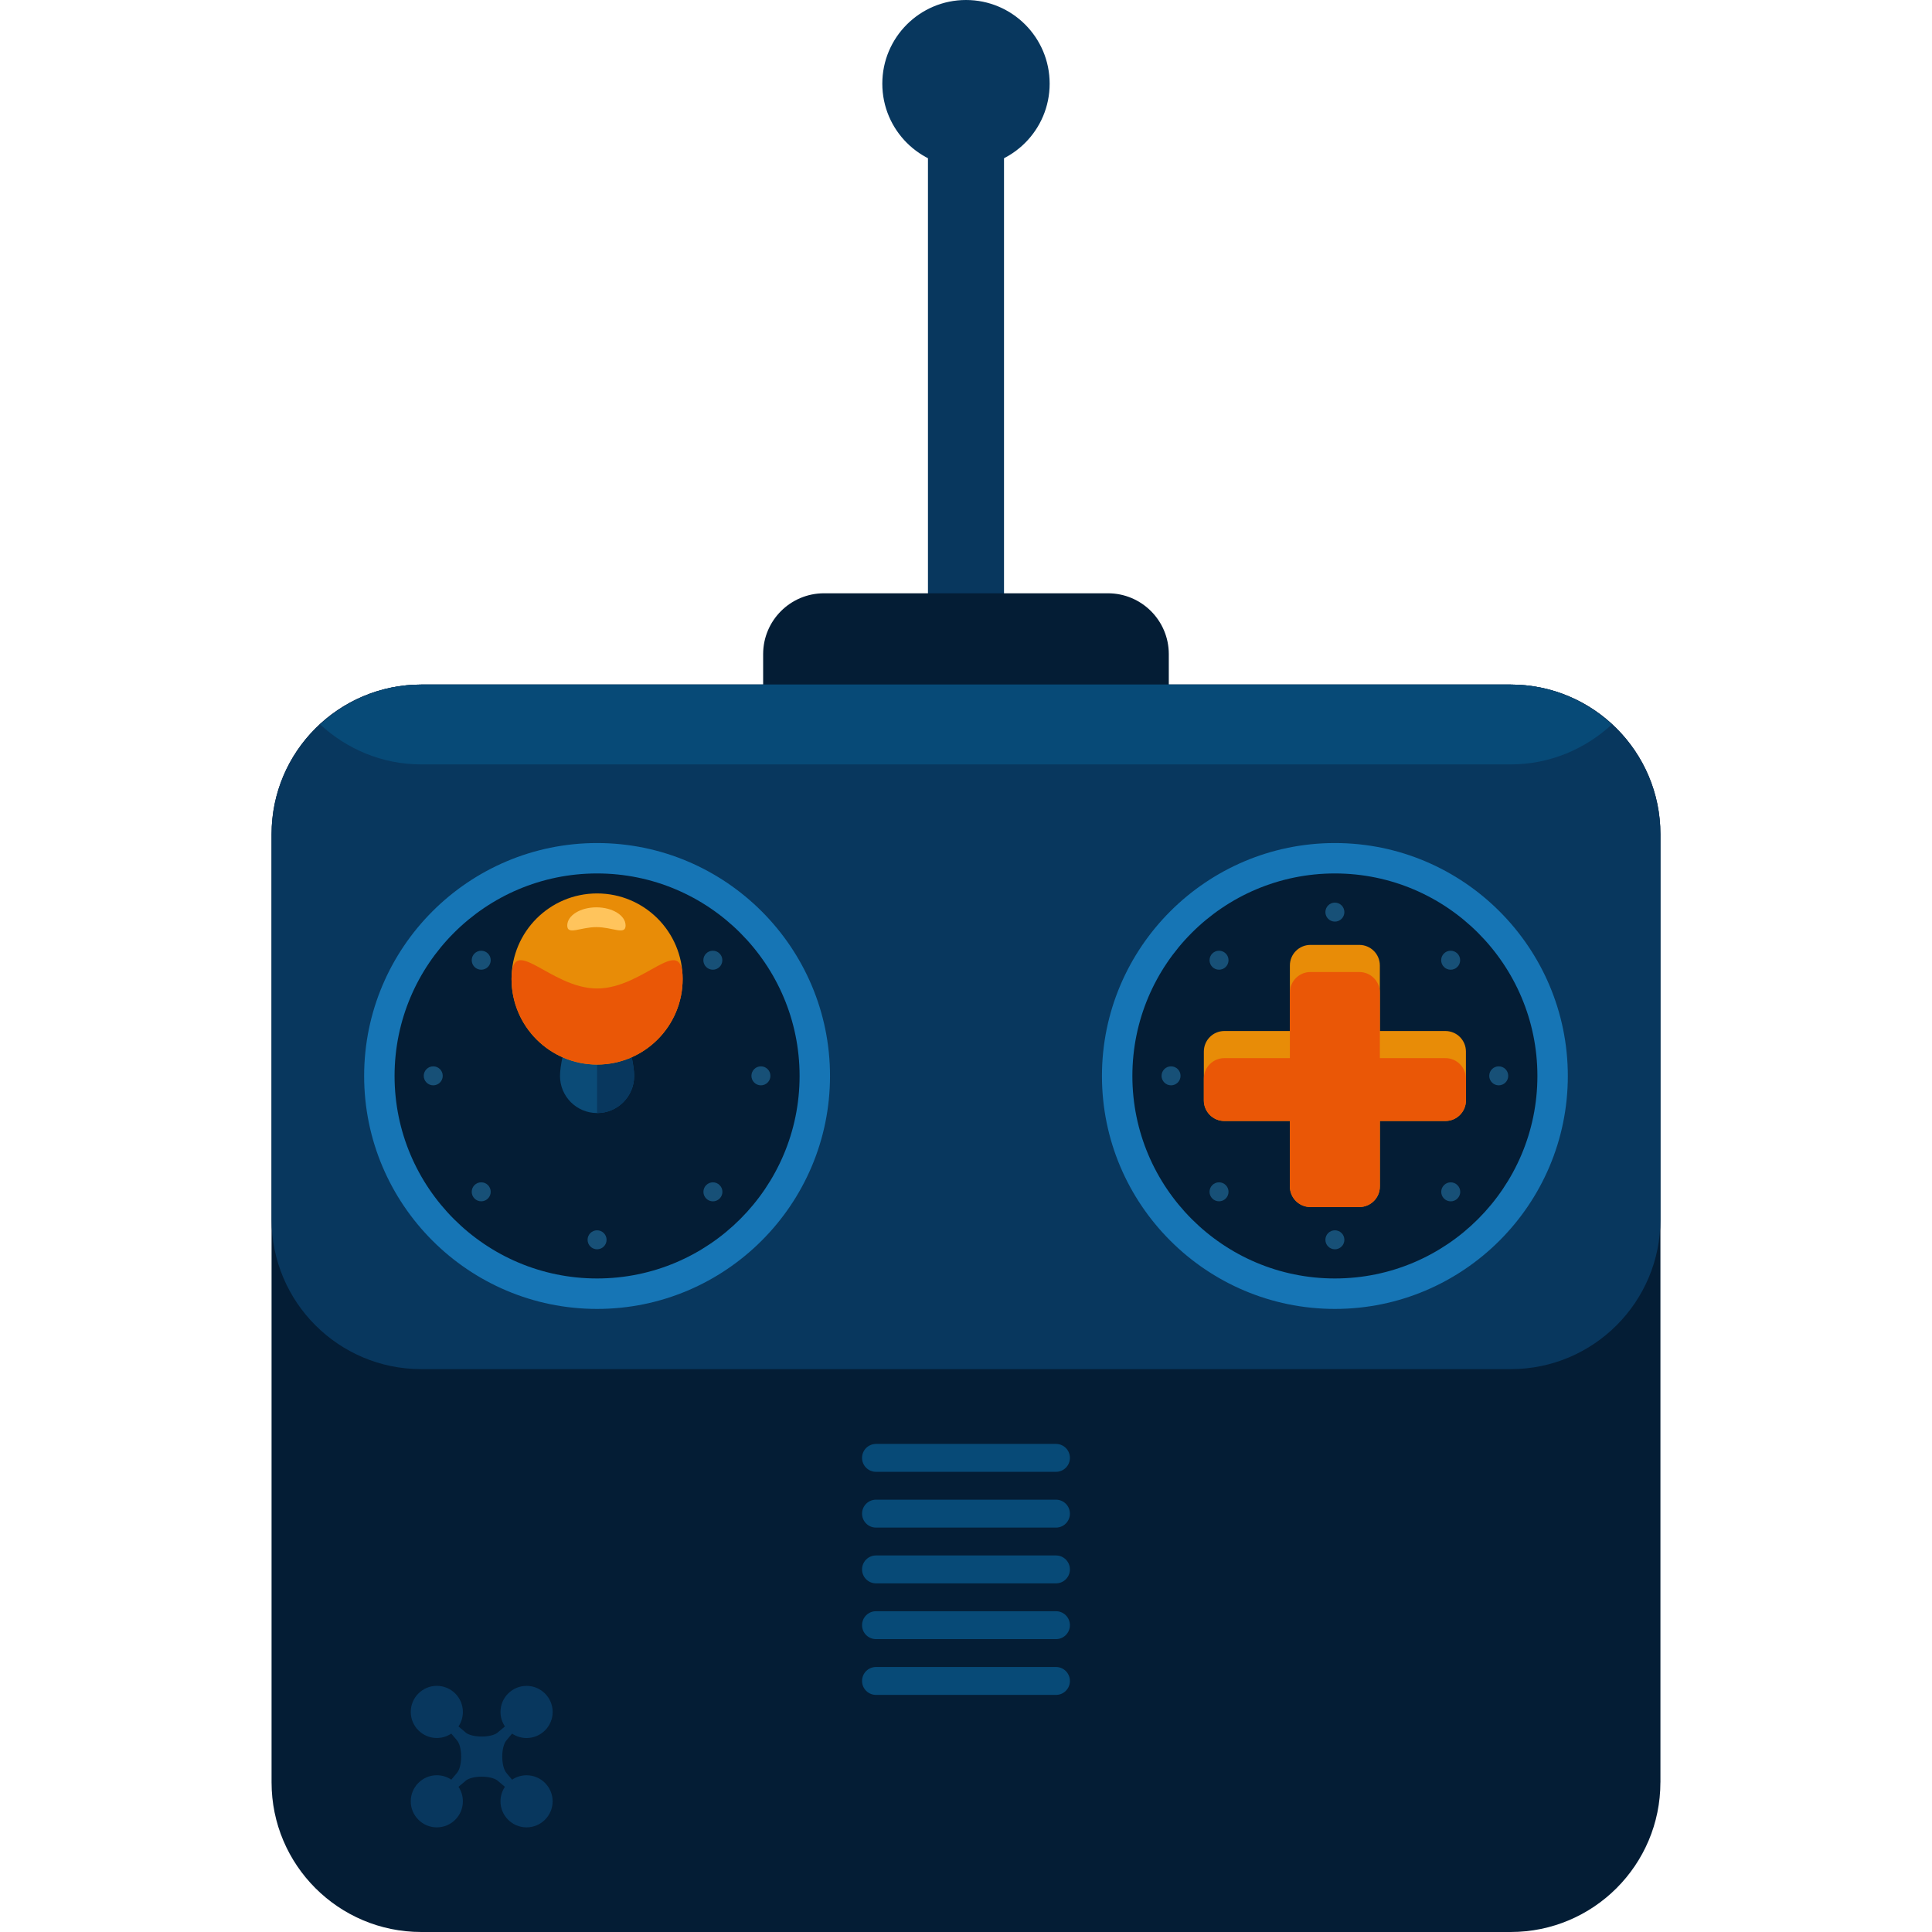 <?xml version="1.0" encoding="iso-8859-1"?>
<!-- Generator: Adobe Illustrator 19.0.0, SVG Export Plug-In . SVG Version: 6.00 Build 0)  -->
<svg version="1.1" id="Layer_1" xmlns="http://www.w3.org/2000/svg" xmlns:xlink="http://www.w3.org/1999/xlink" x="0px" y="0px"
	 viewBox="0 0 500.185 500.185" style="enable-background:new 0 0 500.185 500.185;" xml:space="preserve">
<path style="fill:#08375E;" d="M259.935,210.708c0,5.435-4.411,9.846-9.846,9.846l0,0c-5.435,0-9.846-4.411-9.846-9.846V33.477
	c0-5.435,4.411-9.846,9.846-9.846l0,0c5.435,0,9.846,4.411,9.846,9.846V210.708z"/>
<g>
	<path style="fill:#041D35;" d="M302.596,212.677c0,8.696-7.05,15.754-15.754,15.754h-73.515c-8.696,0-15.754-7.058-15.754-15.754
		v-43.323c0-8.696,7.058-15.754,15.754-15.754h73.515c8.704,0,15.754,7.058,15.754,15.754V212.677z"/>
	<path style="fill:#041D35;" d="M429.871,461.43c0,21.402-17.353,38.754-38.754,38.754H109.06
		c-21.402,0-38.754-17.353-38.754-38.754V215.985c0-21.402,17.353-38.754,38.754-38.754h282.065
		c21.402,0,38.754,17.353,38.754,38.754V461.43H429.871z"/>
</g>
<path style="fill:#08375E;" d="M391.117,177.231H109.06c-21.402,0-38.754,17.353-38.754,38.754v99.722
	c0,21.402,17.353,38.754,38.754,38.754h282.065c21.402,0,38.754-17.353,38.754-38.754v-99.722
	C429.871,194.584,412.518,177.231,391.117,177.231z"/>
<path style="fill:#074A77;" d="M109.06,177.231c-10.122,0-19.267,3.978-26.167,10.335c6.9,6.365,16.045,10.335,26.167,10.335
	h282.065c10.122,0,19.267-3.978,26.167-10.335c-6.9-6.365-16.045-10.335-26.167-10.335H109.06z"/>
<circle style="fill:#041D35;" cx="345.596" cy="278.528" r="56.367"/>
<path style="fill:#1675B5;" d="M345.596,338.873c-33.264,0-60.306-27.057-60.306-60.306c0-33.249,27.049-60.306,60.306-60.306
	s60.306,27.057,60.306,60.306C405.902,311.816,378.852,338.873,345.596,338.873z M345.596,226.131
	c-28.908,0-52.429,23.52-52.429,52.429s23.52,52.429,52.429,52.429s52.429-23.52,52.429-52.429S374.504,226.131,345.596,226.131z"/>
<path style="fill:#E88C07;" d="M374.197,266.925h-16.959v-16.967c0-2.954-2.379-5.325-5.333-5.325h-12.635
	c-2.938,0-5.325,2.371-5.325,5.325v16.967h-16.967c-2.938,0-5.309,2.371-5.309,5.325v12.642c0,2.93,2.371,5.325,5.309,5.325h16.967
	v16.959c0,2.938,2.387,5.317,5.325,5.317h12.635c2.954,0,5.333-2.379,5.333-5.317v-16.959h16.959c2.954,0,5.325-2.395,5.325-5.325
	V272.25C379.522,269.296,377.151,266.925,374.197,266.925z"/>
<path style="fill:#EA5706;" d="M374.197,273.944h-16.959v-7.026v-9.941c0-2.954-2.379-5.325-5.333-5.325h-12.635
	c-2.938,0-5.325,2.371-5.325,5.325v9.941v7.026h-16.967c-2.938,0-5.309,2.379-5.309,5.333v5.616c0,2.93,2.371,5.325,5.309,5.325
	h16.967v7.034v9.933c0,2.938,2.387,5.317,5.325,5.317h12.635c2.954,0,5.333-2.379,5.333-5.317v-9.933v-7.034h16.959
	c2.954,0,5.325-2.395,5.325-5.325v-5.616C379.522,276.322,377.151,273.944,374.197,273.944z"/>
<g>
	<circle style="fill:#175077;" cx="345.596" cy="236.142" r="2.458"/>
	<circle style="fill:#175077;" cx="345.596" cy="320.977" r="2.458"/>
	<circle style="fill:#175077;" cx="388.013" cy="278.528" r="2.458"/>
	<circle style="fill:#175077;" cx="303.179" cy="278.528" r="2.458"/>
	<circle style="fill:#175077;" cx="375.568" cy="248.596" r="2.458"/>
	<circle style="fill:#175077;" cx="315.601" cy="308.555" r="2.458"/>
	<path style="fill:#175077;" d="M373.851,310.304c-0.961-0.961-0.961-2.521,0-3.482c0.953-0.961,2.521-0.961,3.466,0
		c0.985,0.969,0.969,2.521,0,3.482C376.371,311.257,374.812,311.264,373.851,310.304z"/>
	<circle style="fill:#175077;" cx="315.601" cy="248.596" r="2.458"/>
</g>
<circle style="fill:#041D35;" cx="154.581" cy="278.528" r="56.367"/>
<path style="fill:#1675B5;" d="M154.581,338.873c-33.264,0-60.306-27.057-60.306-60.306c0-33.249,27.049-60.306,60.306-60.306
	s60.306,27.057,60.306,60.306C214.886,311.816,187.837,338.873,154.581,338.873z M154.581,226.131
	c-28.908,0-52.429,23.52-52.429,52.429s23.52,52.429,52.429,52.429s52.429-23.52,52.429-52.429S183.489,226.131,154.581,226.131z"/>
<g>
	<circle style="fill:#175077;" cx="154.581" cy="236.142" r="2.458"/>
	<circle style="fill:#175077;" cx="154.581" cy="320.977" r="2.458"/>
	<circle style="fill:#175077;" cx="196.998" cy="278.528" r="2.458"/>
	<circle style="fill:#175077;" cx="112.163" cy="278.528" r="2.458"/>
	<circle style="fill:#175077;" cx="184.552" cy="248.596" r="2.458"/>
	<circle style="fill:#175077;" cx="124.585" cy="308.555" r="2.458"/>
	<path style="fill:#175077;" d="M182.835,310.304c-0.961-0.961-0.961-2.521,0-3.482c0.945-0.961,2.521-0.961,3.466,0
		c0.985,0.969,0.969,2.521,0,3.482C185.356,311.257,183.796,311.264,182.835,310.304z"/>
	<circle style="fill:#175077;" cx="124.585" cy="248.596" r="2.458"/>
</g>
<path style="fill:#0B4B77;" d="M164.183,278.56c0,5.301-4.293,9.602-9.602,9.602c-5.309,0-9.602-4.301-9.602-9.602
	c0-5.301,4.293-19.818,9.602-19.818C159.89,258.741,164.183,273.258,164.183,278.56z"/>
<path style="fill:#08375E;" d="M154.581,258.749c5.309,0,9.602,14.517,9.602,19.818c0,5.301-4.293,9.602-9.602,9.602"/>
<circle style="fill:#E88C07;" cx="154.581" cy="253.456" r="22.15"/>
<path style="fill:#EA5706;" d="M176.738,253.456c0,12.233-9.925,22.15-22.15,22.15s-22.15-9.925-22.15-22.15
	s9.925,2.458,22.15,2.458S176.738,241.223,176.738,253.456z"/>
<path style="fill:#FFC45C;" d="M161.961,239.608c0,2.599-3.387,0.417-7.554,0.417c-4.167,0-7.546,2.182-7.546-0.417
	c0-2.599,3.379-4.703,7.546-4.703C158.574,234.906,161.961,237.009,161.961,239.608z"/>
<g>
	<path style="fill:#074A77;" d="M276.996,377.439c0,1.993-1.615,3.608-3.6,3.608h-46.6c-2.001,0-3.615-1.615-3.615-3.608l0,0
		c0-2.001,1.615-3.615,3.615-3.615h46.6C275.381,373.823,276.996,375.438,276.996,377.439L276.996,377.439z"/>
	<path style="fill:#074A77;" d="M276.996,391.877c0,1.993-1.615,3.608-3.6,3.608h-46.6c-2.001,0-3.615-1.615-3.615-3.608l0,0
		c0-2.001,1.615-3.616,3.615-3.616h46.6C275.381,388.261,276.996,389.876,276.996,391.877L276.996,391.877z"/>
	<path style="fill:#074A77;" d="M276.996,406.315c0,1.993-1.615,3.608-3.6,3.608h-46.6c-2.001,0-3.615-1.615-3.615-3.608l0,0
		c0-2.001,1.615-3.616,3.615-3.616h46.6C275.381,402.7,276.996,404.315,276.996,406.315L276.996,406.315z"/>
	<path style="fill:#074A77;" d="M276.996,420.754c0,1.993-1.615,3.608-3.6,3.608h-46.6c-2.001,0-3.615-1.615-3.615-3.608l0,0
		c0-2.001,1.615-3.616,3.615-3.616h46.6C275.381,417.138,276.996,418.753,276.996,420.754L276.996,420.754z"/>
	<path style="fill:#074A77;" d="M276.996,435.192c0,1.993-1.615,3.608-3.6,3.608h-46.6c-2.001,0-3.615-1.615-3.615-3.608l0,0
		c0-2.001,1.615-3.616,3.615-3.616h46.6C275.381,431.577,276.996,433.191,276.996,435.192L276.996,435.192z"/>
</g>
<g>
	<path style="fill:#08375E;" d="M136.33,459.611c-1.386,0-2.678,0.418-3.757,1.142c-0.473-0.567-0.945-1.142-1.434-1.709v-0.016
		c-0.638-0.693-1.111-2.324-1.111-4.238s0.473-3.553,1.111-4.238v-0.016c0.488-0.567,0.961-1.15,1.434-1.709
		c1.079,0.717,2.371,1.142,3.757,1.142c3.726,0,6.751-3.033,6.751-6.751s-3.033-6.751-6.751-6.751s-6.758,3.017-6.758,6.743
		c0,1.386,0.425,2.678,1.15,3.757c-0.685,0.567-1.386,1.15-2.056,1.725c-0.796,0.536-2.261,0.89-3.962,0.89
		c-1.694,0-3.151-0.354-3.954-0.89c-0.677-0.575-1.378-1.15-2.048-1.725c0.717-1.079,1.134-2.371,1.134-3.757
		c0-3.726-3.025-6.751-6.751-6.751c-3.718,0-6.743,3.033-6.743,6.751c0,3.718,3.033,6.751,6.743,6.751
		c1.402,0,2.686-0.425,3.749-1.142c0.488,0.559,0.953,1.142,1.449,1.709v0.016c0.654,0.685,1.103,2.324,1.103,4.238
		s-0.449,3.545-1.103,4.238v0.008c-0.488,0.575-0.961,1.15-1.449,1.717c-1.063-0.725-2.355-1.142-3.749-1.142
		c-3.718,0-6.743,3.033-6.743,6.751c0,3.718,3.033,6.743,6.743,6.743c3.734,0,6.751-3.025,6.751-6.743
		c0-1.394-0.417-2.686-1.134-3.757c0.67-0.567,1.363-1.15,2.048-1.725c0.796-0.536,2.261-0.898,3.954-0.898
		c1.701,0,3.159,0.362,3.962,0.898c0.67,0.567,1.371,1.15,2.056,1.725c-0.725,1.071-1.15,2.363-1.15,3.757
		c0,3.726,3.033,6.743,6.751,6.743s6.751-3.025,6.751-6.743C143.073,462.635,140.048,459.611,136.33,459.611z"/>
	<circle style="fill:#08375E;" cx="250.088" cy="21.662" r="21.662"/>
</g>
<g>
</g>
<g>
</g>
<g>
</g>
<g>
</g>
<g>
</g>
<g>
</g>
<g>
</g>
<g>
</g>
<g>
</g>
<g>
</g>
<g>
</g>
<g>
</g>
<g>
</g>
<g>
</g>
<g>
</g>
</svg>
